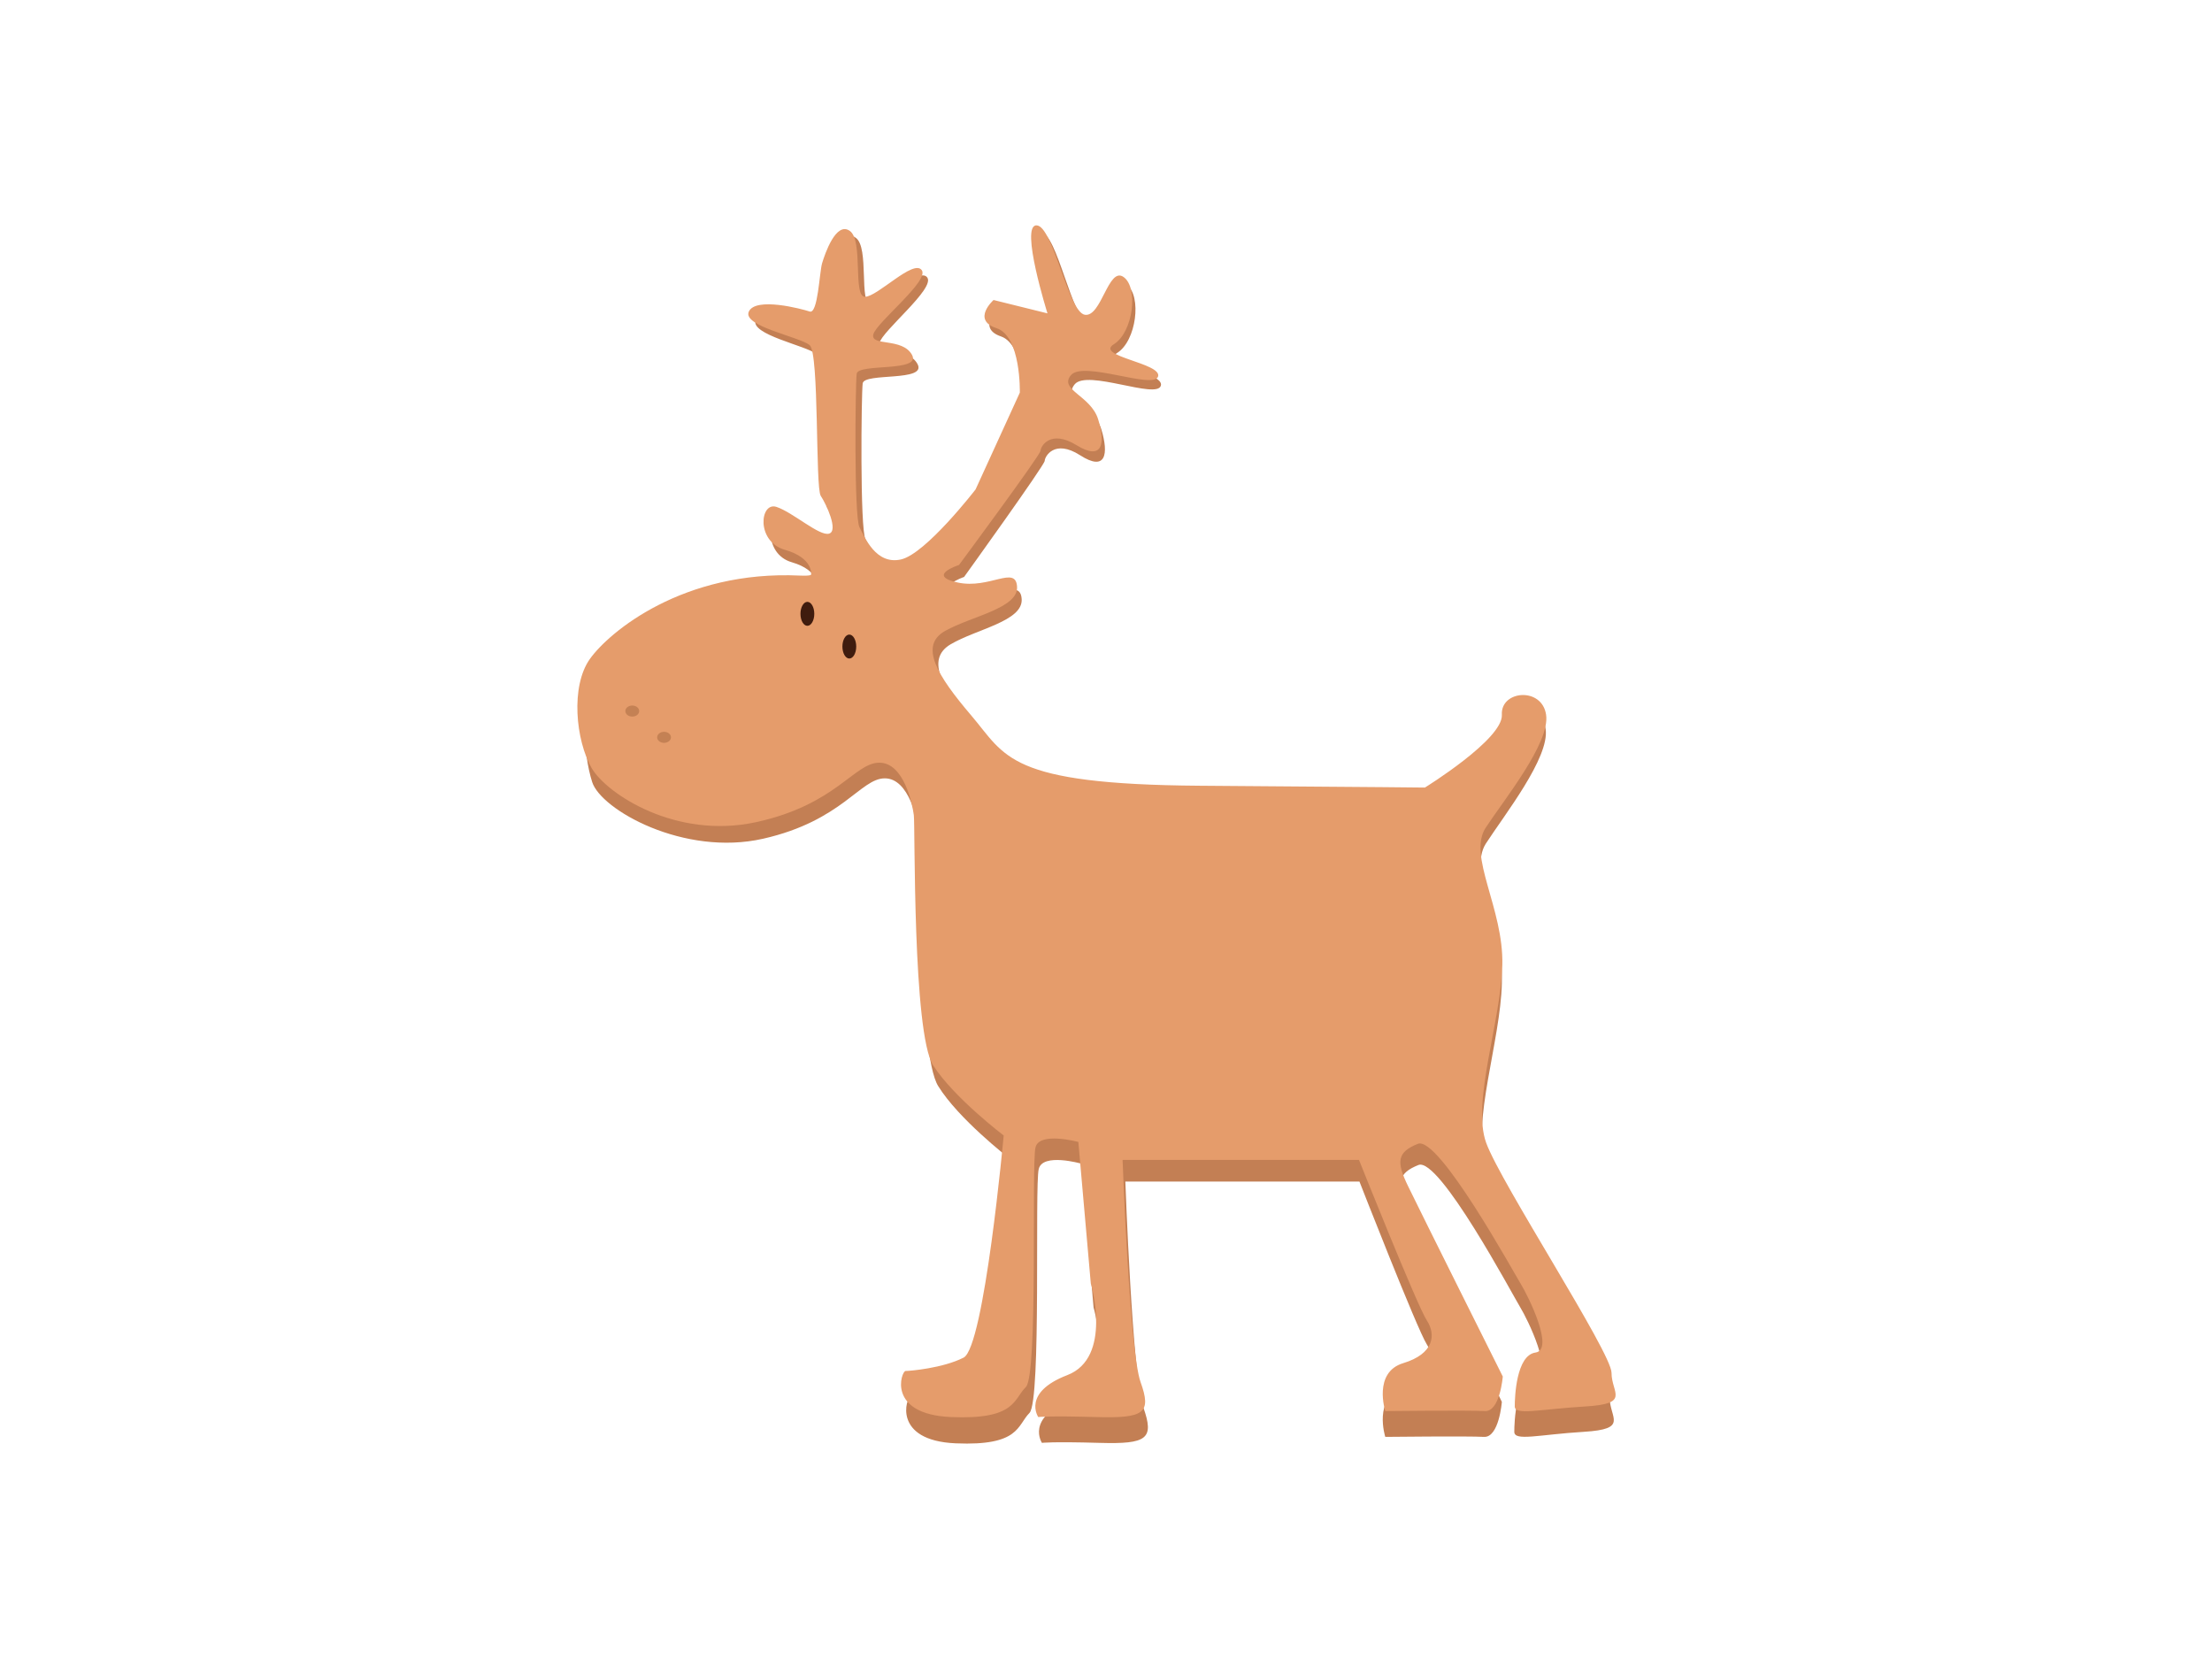 <?xml version="1.0" encoding="utf-8"?>
<!-- Generator: Adobe Illustrator 22.1.0, SVG Export Plug-In . SVG Version: 6.00 Build 0)  -->
<svg version="1.1" id="图层_1" xmlns="http://www.w3.org/2000/svg" xmlns:xlink="http://www.w3.org/1999/xlink" x="0px" y="0px"
	 width="480px" height="360px" viewBox="0 0 480 360" enable-background="new 0 0 480 360" xml:space="preserve">
<path fill="#C37F54" d="M309.4,174.2c0,0,16.8-10.7,16.5-16s8.6-6.2,9.5,0c0.9,6.2-9,18.7-13,24.9c-3.9,6.2,3.9,17.8,3.5,30.3
	c-0.3,12.5-6.6,30.3-3.5,39.2c3.1,8.9,26.9,46.3,26.9,50.7s4.2,6.8-5.6,7.4c-9.8,0.6-15.1,2.1-15.1,0s0.3-11.3,4.5-11.9
	c4.2-0.6-1.6-12.5-3.2-15.1s-17.6-32.7-22.1-30.9c-4.5,1.8-4.8,3.9-2.1,9.5c2.7,5.6,20.2,41.9,20.2,41.9s-0.6,7.8-3.9,7.6
	c-3.3-0.2-21.4,0-21.4,0s-2.7-8.5,3.9-10.6s7.2-6.2,5.1-9.5S295,256.4,295,256.4h-50.8c0,0,1.5,42.2,3.9,49s0.9,8-9.5,7.7
	s-12.5,0-12.5,0s-3.6-5.4,6.2-9.2s5-20.2,5-20.2l-2.7-31.2c0,0-8.4-2.4-9.2,1.2c-0.9,3.6,0.6,50.2-2,52.9c-2.7,2.7-2.1,7.2-16,6.6
	s-10.7-10.1-9.8-10.1s8-0.6,12.5-3c4.5-2.4,8.6-49,8.6-49s-10.7-8.3-15.1-15.4c-4.5-7.1-3.9-52.9-4.2-55.2
	c-0.3-2.4-2.1-11.6-7.4-11.6s-9.2,9.2-26.4,13.1s-35.2-6.3-37.1-12.3c-2-6.3-2.7-17.7,1.4-23.6c4.2-5.9,20-19.6,45.1-18.4
	c2.4,0.1,2.4-0.2,2.4-0.2s0.6-3.7-5.6-5.5c-6.2-1.8-5.3-10.7-1.8-9.5s9.2,6.5,11.3,5.9c2.1-0.6-0.6-6.5-1.8-8.3
	c-1.2-1.8-0.3-31.5-2.4-33.3c-2.1-1.8-14.5-4.2-13.1-7.4c1.5-3.3,11.3-0.6,13.1,0c1.8,0.6,2.1-8.6,2.7-10.7s3-9.2,5.9-7.1
	c3,2.1,0.6,14.5,3.3,14.5c2.7,0,10.4-8.3,12.2-5.9c1.8,2.4-9.8,11.6-10.4,14.3s6.2,0.6,8.3,4.5s-11.6,1.8-11.9,4.2
	c-0.3,2.4-0.6,31.5,0.6,33.8c1.2,2.4,3.6,8.3,8.9,7.1s16-15.4,16-15.4l9.5-21.4c0,0,0.3-12.5-5-14.3c-5.3-1.8-0.6-6.2-0.6-6.2
	l11.6,3c0,0-5.9-19.4-2.4-19.4c3.6,0,6.8,19.1,10.4,19.7c3.6,0.6,5-10.7,8.3-8.3c3.3,2.4,2.1,12.2-2.1,14.8s10.4,4.2,9.5,7.1
	c-0.9,3-16-3.6-18.7-0.3c-2.7,3.3,4.2,4.5,5.8,9.8c1.6,5.3,1,9.2-4.6,5.6c-5.6-3.6-7.7,0.3-7.7,1.2c0,0.9-17.5,25.2-17.5,25.2
	s-7.1,2.4-0.3,3.9c6.8,1.5,12.5-3.9,12.8,0.9s-9.8,6.5-15.4,9.8s-1.8,9.8,5.6,18.7c7.4,8.9,7.7,15.1,49,15.4
	C302.1,174.1,309.4,174.2,309.4,174.2z"/>
<path fill="#E59C6B" d="M309.2,170.9c0,0,17-10.5,16.7-15.8s8.7-6.1,9.6,0c0.9,6.1-9.1,18.4-13.1,24.5c-4,6.1,3.9,17.5,3.6,29.8
	c-0.3,12.3-6.7,29.8-3.5,38.6c3.2,8.8,27.2,45.5,27.2,49.9s4.2,6.7-5.7,7.3c-9.9,0.6-15.3,2-15.3,0c0-2,0.3-11.1,4.5-11.7
	c4.2-0.6-1.6-12.3-3.2-14.9s-17.8-32.1-22.3-30.4c-4.5,1.8-4.8,3.8-2.1,9.3c2.7,5.6,20.5,41.2,20.5,41.2s-0.6,7.7-3.9,7.5
	c-3.3-0.2-21.6,0-21.6,0s-2.7-8.4,3.9-10.4c6.6-2,7.2-6.1,5.1-9.3c-2.1-3.2-14.7-34.8-14.7-34.8h-51.3c0,0,1.5,41.5,3.9,48.2
	s0.9,7.9-9.6,7.6c-10.5-0.3-12.6,0-12.6,0s-3.6-5.3,6.3-9.1c9.9-3.8,5.1-19.9,5.1-19.9l-2.7-30.7c0,0-8.5-2.3-9.3,1.2
	c-0.9,3.5,0.6,49.4-2.1,52s-2.1,7.1-16.2,6.5c-14.1-0.6-10.8-10-9.9-10c0.9,0,8.1-0.6,12.6-2.9s8.7-48.2,8.7-48.2
	s-10.8-8.2-15.3-15.2c-4.5-7-3.9-52-4.2-54.3s-2.1-11.4-7.5-11.4c-5.4,0-9.3,9.1-26.7,12.9c-17.4,3.8-32.4-6.1-35.7-11.7
	c-3.5-6.1-4.6-17.8-0.4-23.7s20.3-19.3,45.6-18.1c2.4,0.1,2.4-0.2,2.4-0.2s0.6-3.6-5.7-5.4s-5.4-10.5-1.8-9.3s9.3,6.4,11.4,5.8
	c2.1-0.6-0.6-6.4-1.8-8.2c-1.2-1.8-0.3-31-2.4-32.7c-2.1-1.8-14.7-4.1-13.2-7.3c1.5-3.2,11.4-0.6,13.2,0c1.8,0.6,2.1-8.5,2.7-10.5
	c0.6-2,3-9.1,6-7s0.6,14.3,3.3,14.3s10.5-8.2,12.3-5.8c1.8,2.3-9.9,11.4-10.5,14c-0.6,2.6,6.3,0.6,8.4,4.4c2.1,3.8-11.7,1.8-12,4.1
	c-0.3,2.3-0.6,31,0.6,33.3c1.2,2.3,3.6,8.2,9,7c5.4-1.2,16.2-15.2,16.2-15.2l9.6-21c0,0,0.3-12.3-5.1-14c-5.4-1.8-0.6-6.1-0.6-6.1
	l11.7,2.9c0,0-6-19.1-2.4-19.1s6.9,18.8,10.5,19.4s5.1-10.5,8.4-8.2s2.1,12-2.1,14.6c-4.2,2.6,10.5,4.1,9.6,7
	c-0.9,2.9-16.2-3.5-18.9-0.3c-2.7,3.2,4.3,4.4,5.9,9.6s1,9.1-4.7,5.6c-5.7-3.5-7.8,0.3-7.8,1.2c0,0.9-17.7,24.8-17.7,24.8
	s-7.2,2.3-0.3,3.8c6.9,1.5,12.6-3.8,12.9,0.9c0.3,4.7-9.9,6.4-15.6,9.6s-1.8,9.6,5.7,18.4c7.5,8.8,7.8,14.9,49.5,15.2
	S309.2,170.9,309.2,170.9z"/>
<ellipse fill="#3F1C0E" cx="175.2" cy="133.2" rx="1.5" ry="2.6"/>
<ellipse fill="#3F1C0E" cx="184.3" cy="140.3" rx="1.5" ry="2.6"/>
<ellipse fill="#C48154" cx="137.2" cy="154.3" rx="1.5" ry="1.2"/>
<ellipse fill="#C48154" cx="144.1" cy="160" rx="1.5" ry="1.2"/>
</svg>
